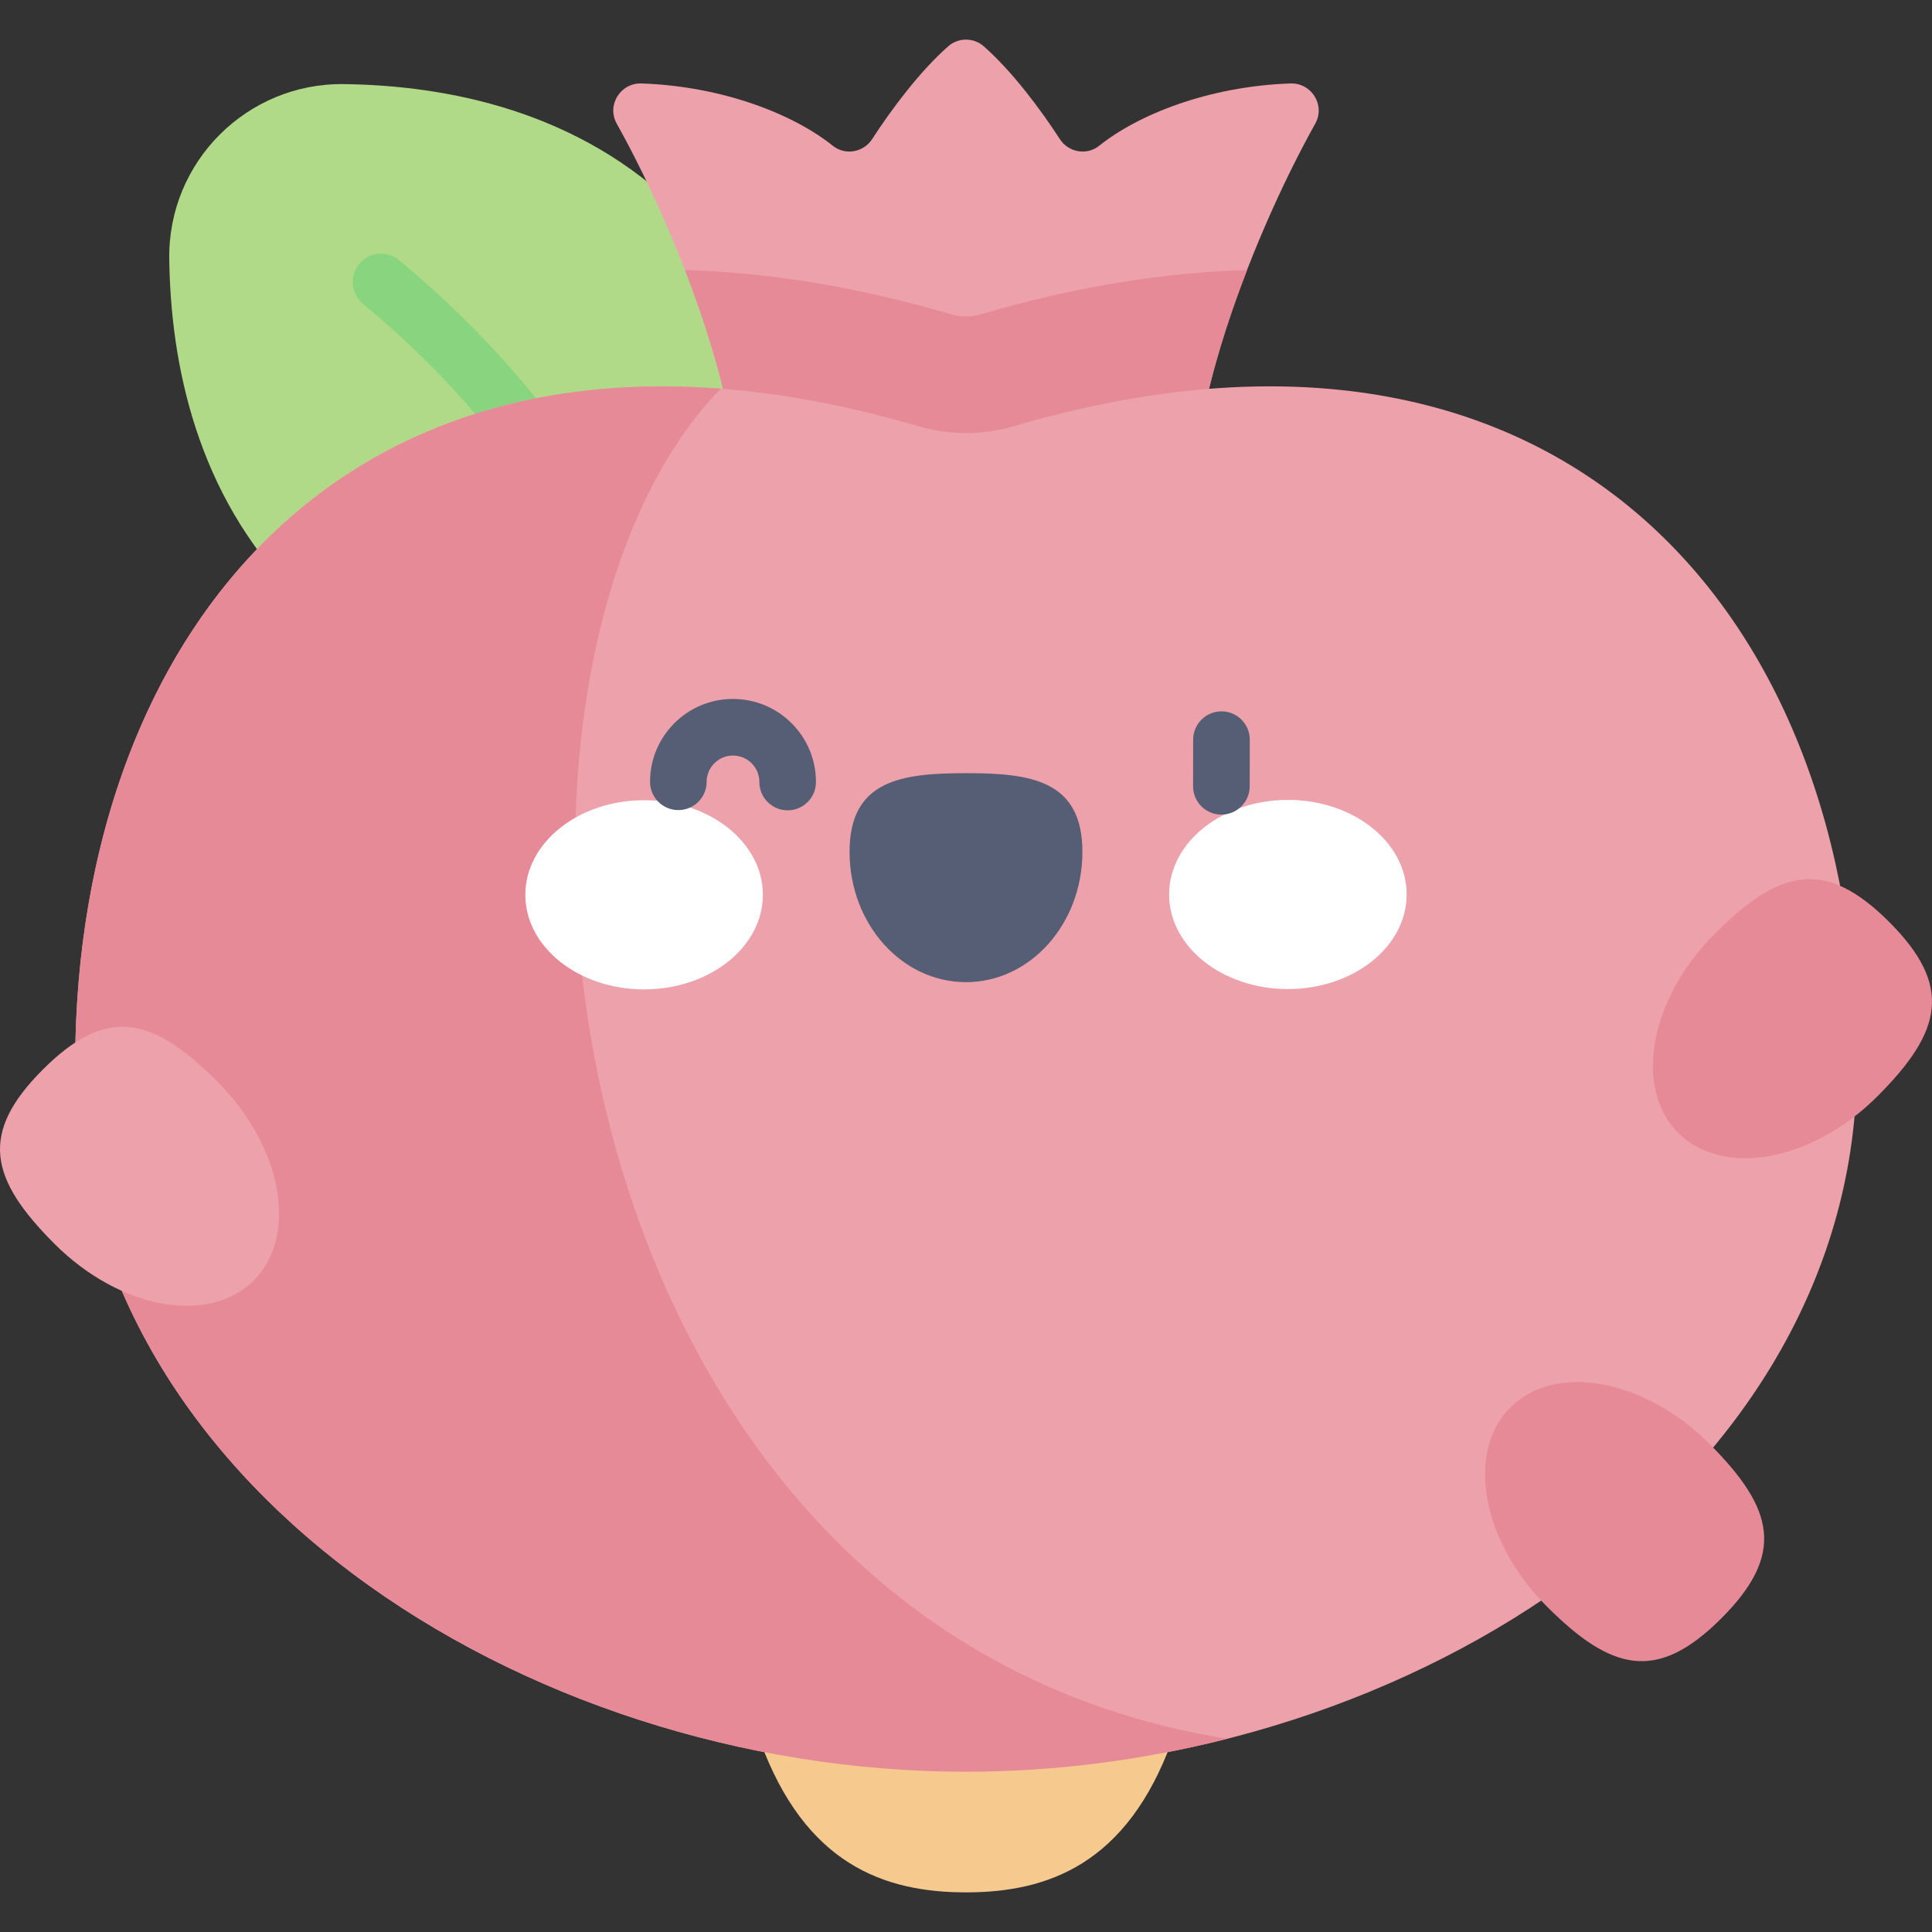 <svg id="Capa_1" enable-background="new 0 0 512 512" height="512" viewBox="0 0 512 512" width="512" xmlns="http://www.w3.org/2000/svg"><rect x="0" y="0" width="512" height="512" fill="#333333" stroke="none"/><g><path d="m180.465 56.142c26.841 26.841 33.511 62.12 33.854 89.342.324 25.679-20.59 46.592-46.269 46.269-27.222-.343-62.501-7.013-89.342-33.854s-33.511-62.12-33.854-89.342c-.324-25.679 20.59-46.593 46.269-46.269 27.223.343 62.501 7.013 89.342 33.854z" fill="#b0da87"/><path d="m157.083 148.637c-2.634 0-5.188-1.389-6.561-3.854-13.154-23.638-31.437-45.269-54.341-64.293-3.187-2.646-3.624-7.375-.978-10.562 2.647-3.188 7.376-3.623 10.562-.978 24.337 20.214 43.805 43.273 57.865 68.537 2.014 3.62.713 8.186-2.907 10.201-1.154.644-2.406.949-3.64.949z" fill="#89d47f"/><path d="m318.709 171.264v-27.009c-8.797-25.355 12.465-80.38 29.845-111.478 2.739-4.9-.982-10.861-6.592-10.662-21.947.78-40.523 8.378-50.647 16.501-3.294 2.643-8.154 1.787-10.448-1.759-5.136-7.94-12.722-18.057-20.171-24.594-2.68-2.352-6.714-2.352-9.394 0-7.449 6.538-15.036 16.654-20.171 24.594-2.294 3.546-7.154 4.402-10.448 1.759-10.124-8.123-28.7-15.722-50.647-16.501-5.61-.199-9.331 5.761-6.592 10.662 17.38 31.098 38.642 86.123 29.845 111.478v27.009z" fill="#eda1ab"/><path d="m193.291 171.264h125.419v-27.009c-5.743-16.553 1.328-45.75 11.764-72.681-22.368.605-46.059 4.533-70.53 11.717-2.633.773-5.366.74-7.886 0-24.471-7.184-48.162-11.112-70.53-11.717 10.436 26.931 17.507 56.128 11.764 72.681v27.009z" fill="#e68a97"/><path d="m243.351 112.946c8.258 2.424 17.04 2.424 25.298 0 145.82-42.811 223.436 50.753 223.436 169.295 0 110.199-118.058 187.293-236.085 187.293s-236.085-77.094-236.085-187.293c0-118.543 77.616-212.106 223.436-169.295z" fill="#eda1ab"/><path d="m201.39 461.242c11.916 32.75 32.826 40.257 54.61 40.257s42.694-7.507 54.61-40.257z" fill="#f6ca8e"/><g fill="#e68a97"><path d="m190.993 103.007c-111.963-8.629-171.078 75.785-171.078 179.234 0 110.199 118.058 187.293 236.085 187.293 23.374 0 46.746-3.035 69.206-8.74-183.689-29.514-207.502-282.825-134.213-357.787z"/><path d="m453.051 382.669c17.248 17.248 20.041 29.293 3.122 46.212s-28.964 14.126-46.212-3.122-21.584-40.876-9.685-52.776 35.527-7.563 52.775 9.686z"/><path d="m454.44 247.449c17.248-17.248 29.294-20.041 46.212-3.122 16.919 16.919 14.126 28.964-3.122 46.212s-40.877 21.584-52.776 9.685c-11.898-11.898-7.562-35.527 9.686-52.775z"/></g><path d="m57.559 286.567c-17.248-17.248-29.294-20.04-46.212-3.122-16.919 16.919-14.126 28.964 3.122 46.212s40.877 21.584 52.776 9.685c11.899-11.898 7.563-35.527-9.686-52.775z" fill="#eda1ab"/><g><g><path d="m202.172 237.116c.007 13.843-14.079 25.072-31.463 25.081-17.383.009-31.481-11.206-31.488-25.049s14.079-25.073 31.463-25.082c17.383-.008 31.481 11.207 31.488 25.05z" fill="#fff"/><path d="m309.828 237.062c.007 13.843 14.105 25.058 31.488 25.049s31.47-11.238 31.463-25.081-14.105-25.059-31.488-25.05c-17.383.01-31.47 11.239-31.463 25.082z" fill="#fff"/><path d="m286.848 225.742c-.01-19.068-13.824-20.852-30.864-20.844-17.04.009-30.852 1.807-30.843 20.875.01 19.067 13.831 34.518 30.871 34.509 17.04-.008 30.845-15.472 30.836-34.54z" fill="#565e75"/></g><g fill="#565e75"><path d="m323.682 215.879c-.005 0-.01 0-.015 0-4.142-.008-7.494-3.372-7.486-7.515l.023-12.362c.008-4.137 3.365-7.485 7.5-7.485h.015c4.142.008 7.494 3.372 7.486 7.515l-.023 12.362c-.009 4.136-3.365 7.485-7.5 7.485z"/><path d="m208.74 214.747c-.006 0-.011 0-.017 0-4.142-.009-7.493-3.374-7.484-7.516.008-3.854-3.12-6.994-6.972-7.003-.005 0-.01 0-.016 0-1.86 0-3.61.723-4.929 2.035-1.323 1.317-2.053 3.07-2.057 4.936-.009 4.137-3.365 7.484-7.499 7.484-.006 0-.011 0-.017 0-4.142-.009-7.493-3.374-7.484-7.516.013-5.873 2.312-11.39 6.474-15.534 4.15-4.132 9.658-6.405 15.512-6.405h.05c12.123.026 21.965 9.911 21.939 22.034-.01 4.137-3.366 7.485-7.5 7.485z"/></g></g></g></svg>